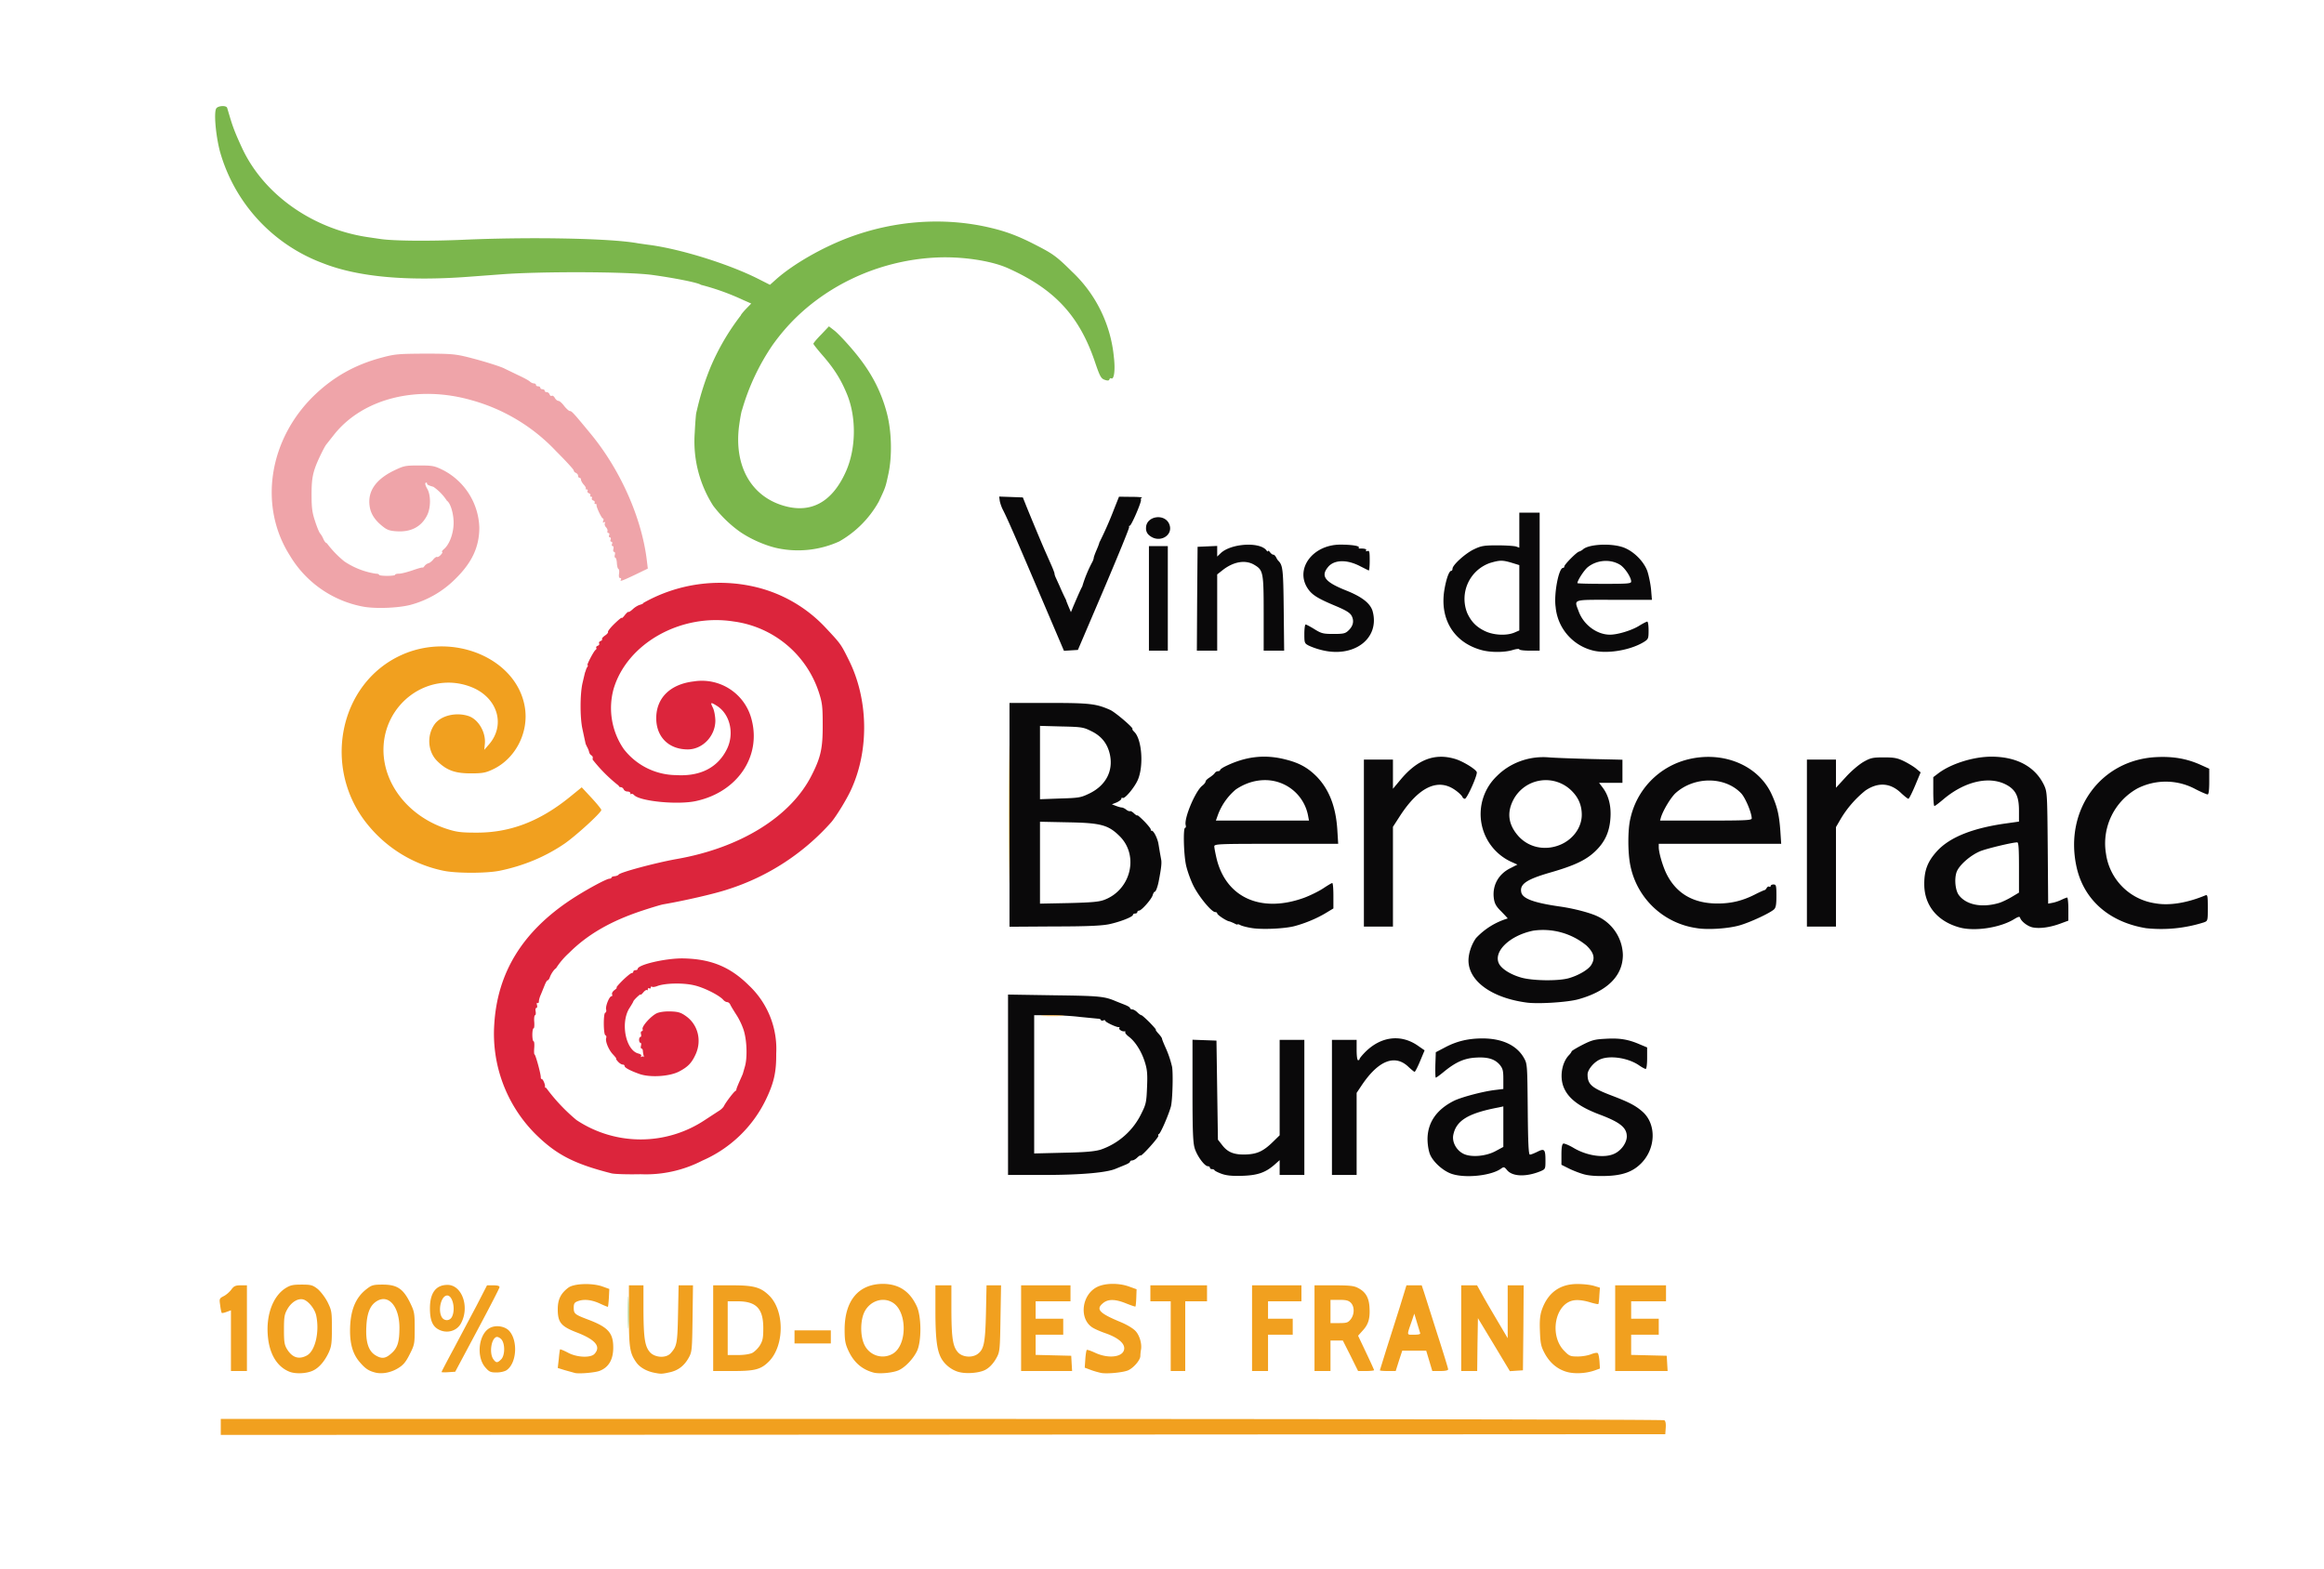 <svg version="1" xmlns="http://www.w3.org/2000/svg" viewBox="0 0 16000 10800"><path d="M8410 8082c-25-9-46-20-48-24-2-5-10-8-18-8s-14-4-14-10c0-5-6-10-14-10-23 0-75-71-91-124-12-40-15-120-15-398v-349l83 3 82 3 5 341 5 341 29 37c38 50 82 68 165 65 77-3 120-23 187-89l44-43v-657h170v930h-170v-102l-36 32c-62 54-117 73-224 76-70 2-107-2-140-14zm1589 2c-60-18-132-82-154-136-10-25-17-69-17-106 1-113 62-202 181-262 50-25 199-65 284-75l57-7v-68c0-59-4-73-25-99-34-39-82-54-163-49-79 4-138 30-217 94-29 24-56 44-60 44-3 0-4-39-3-87l3-88 61-32c82-44 162-63 261-63 134 0 235 47 284 133 24 42 24 46 27 355 2 239 6 312 15 312 7 0 30-9 52-20 48-24 55-17 55 62 0 56-1 58-33 72-100 41-195 38-232-8-18-22-22-23-40-10-65 48-240 68-336 38zm299-159l52-28v-279l-32 7c-212 40-294 91-313 192-8 46 20 100 66 125 51 29 158 21 227-17zm605 160c-29-8-75-26-103-40l-50-25v-70c0-49 4-72 13-76 7-2 39 11 71 30 94 56 219 73 286 37 45-23 80-75 80-116 0-60-45-97-182-149-140-52-217-109-250-184-32-71-17-171 31-224 12-12 21-25 21-29 0-3 34-24 75-45 67-34 86-38 165-42 94-5 152 5 232 40l48 20v74c0 41-4 74-10 74-5 0-26-11-46-25-74-51-199-70-267-41-43 18-87 71-87 104 0 69 28 93 170 147 118 45 163 69 210 111 95 86 90 253-12 355-58 58-129 83-243 86-65 2-118-2-152-12zm-3963-616v-621l318 5c313 4 346 7 427 42l63 25c17 7 32 16 32 21s7 9 15 9 24 9 35 20 24 20 28 20 30 23 57 50c27 28 46 50 43 50-4 0 4 12 17 26 14 15 25 31 25 35 0 5 11 32 24 61a698 698 0 0 1 44 128c10 32 5 237-7 280-17 60-71 184-82 188-5 2-7 7-4 12 5 9-115 143-122 136-3-2-13 4-24 15-10 10-26 19-34 19s-15 4-15 9-15 14-32 21l-66 27c-62 27-239 43-494 43h-248v-621zm640 446a486 486 0 0 0 279-250c31-62 34-77 38-179 4-91 1-122-15-173-23-74-66-141-109-174-17-13-29-27-26-32 2-4 1-7-4-6-15 4-43-13-37-22 3-5 2-8-3-7-12 4-93-34-93-43 0-5-7-6-15-3-8 4-15 2-15-2 0-5-10-10-22-10l-123-12c-55-7-148-12-207-12h-108v952l203-5c153-3 215-9 257-22zm1590-290v-465h170v70c0 40 4 70 10 70s10-4 10-8c0-5 19-28 42-51 109-107 247-122 364-38l42 29-31 74c-17 41-34 74-38 74-3 0-23-16-43-35-93-88-206-43-320 126l-36 54v565h-170v-465zm1340-722c-239-32-399-147-400-289 0-50 21-112 52-155a493 493 0 0 1 218-135c0-2-20-23-44-48-35-34-46-54-51-88-13-89 30-169 113-210l49-25-47-21a362 362 0 0 1-95-588c92-93 226-141 360-129 38 3 168 8 288 11l217 5v159h-161l25 33c41 54 60 128 53 214-7 95-40 164-107 227-63 59-142 96-301 142-171 49-219 82-205 140 11 42 88 70 260 95 102 14 218 45 268 70a302 302 0 0 1 171 265c-1 143-106 248-305 304-73 21-279 34-358 23zm288-167c65-18 134-57 156-90 30-47 21-85-32-136a471 471 0 0 0-366-102c-163 33-279 146-235 229 20 36 79 73 152 94 77 22 250 25 325 5zm-65-916c93-35 157-120 157-210 0-62-21-114-63-158a252 252 0 0 0-409 57c-45 88-33 169 34 246 69 78 178 104 281 65zm-2115 570c-32-5-67-14-78-20s-20-8-20-5-10 0-22-7c-13-6-29-13-35-14-20-3-83-45-83-55 0-5-6-9-14-9-25 0-113-107-150-182-20-40-43-105-51-143-16-77-20-255-6-255 5 0 7-9 4-19-12-47 66-233 114-271 13-10 23-23 23-29s12-18 28-28c15-10 31-23 35-30s15-13 22-13c8 0 15-3 15-8 0-4 15-15 33-24 141-70 275-86 420-48 92 23 151 56 211 116 86 88 133 208 143 367l6 97h-426c-400 0-427 1-427 18 0 9 7 45 15 80 64 272 306 382 605 273 42-16 101-45 131-65s57-36 61-36c5 0 8 39 8 88v87l-53 32c-60 36-138 69-212 89-64 18-224 26-297 14zm387-777a300 300 0 0 0-191-223c-97-36-211-19-306 46a419 419 0 0 0-122 172l-15 42h641l-7-37zm2673 777a543 543 0 0 1-453-428c-19-89-19-252 0-327a538 538 0 0 1 391-405c246-63 492 39 583 243 37 82 50 138 58 247l6 90h-843v23c0 38 28 134 55 187 68 134 185 201 350 201 94 0 172-19 255-61 33-17 63-30 67-31 5 0 12-7 16-15 5-8 12-12 18-9 5 4 9 1 9-4 0-6 9-11 20-11 18 0 20 7 20 78 0 63-4 82-17 94-30 26-154 84-228 107-79 25-232 35-307 21zm382-755c0-38-44-143-73-173-111-116-319-117-448-4-34 29-88 119-104 170l-6 22h315c277 0 316-2 316-15zm1435 752c-155-41-246-151-247-296-1-98 23-160 89-232 88-95 245-158 478-190l85-12v-75c0-89-18-134-69-168-116-76-293-42-446 85-33 28-63 51-67 51-5 0-8-45-8-99v-100l33-25c87-67 243-116 367-116 176 0 304 70 364 199 20 44 21 64 24 430l3 383 31-6c17-3 45-13 61-21 17-8 34-15 39-15 4 0 8 36 8 79v80l-57 21c-68 25-138 35-186 26-35-6-80-40-89-66-3-11-12-9-40 8-95 59-268 86-373 59zm265-169c19-5 59-24 88-41l52-31v-173c0-132-3-173-12-173-32 0-199 40-250 59-70 27-152 99-168 147s-8 125 16 157c50 67 157 89 274 55zm1015 173c-256-42-432-198-480-428-82-388 169-731 550-750 116-6 212 11 305 53l60 27v88c0 59-4 89-11 89-6 0-44-16-83-36a431 431 0 0 0-401-5 433 433 0 0 0-216 449 401 401 0 0 0 341 342c95 17 218-3 343-55 15-6 17 1 17 84 0 91 0 92-27 102a974 974 0 0 1-398 40zm-7825-781v-770h270c281 0 326 5 423 48 36 16 171 132 153 132-3 0 3 9 14 20 52 52 65 236 23 331-23 52-90 132-104 123-5-3-9 0-9 6s-15 17-32 25l-33 13 28 11c16 6 34 11 40 11 7 0 21 7 31 15s22 12 26 10 17 5 28 16c12 11 22 17 22 13s21 14 48 41c26 27 46 52 45 57-2 4 1 8 7 8 13 0 40 54 46 93l9 54 9 50c5 24 1 60-17 153-8 39-20 70-27 70-4 0-10 10-14 23-6 26-77 107-94 107-7 0-12 5-12 10 0 6-7 10-15 10s-15 4-15 9c0 14-90 49-166 65-51 10-150 15-376 15l-308 2v-771zm652 586c183-68 241-303 108-437-79-79-130-93-357-97l-193-4v564l198-4c155-4 207-8 244-22zm-99-734c111-55 163-155 138-268-17-75-58-126-128-160-54-27-67-29-205-32l-148-4v505l139-5c132-4 142-6 204-36zm1887 343v-575h200v201l51-61c116-140 236-186 375-145 53 15 143 70 151 91 7 18-67 184-82 184-7 0-15-7-18-15-4-8-24-28-47-44-118-85-249-25-379 173l-51 79v687h-200v-575zm3050 0v-575h200v194l69-75c38-42 92-87 122-104 48-27 63-30 139-30 72 0 93 4 140 27 30 15 68 38 84 52l29 24-38 91c-21 50-42 91-46 91-5 0-26-17-48-37-74-73-159-80-248-20a728 728 0 0 0-174 202l-29 50v685h-200v-575zM9092 4474c-29-7-66-21-82-29-29-15-30-19-30-80 0-36 4-65 9-65s33 15 62 33c47 29 60 32 130 32 67 0 81-3 102-23 33-31 41-66 23-101-12-22-37-38-116-71-119-50-157-74-186-117-91-135 33-303 224-303 79 0 134 9 127 20-3 4 1 8 8 7 32-1 48 4 42 13-3 6 1 7 9 4 14-5 16 5 16 66 0 39-3 70-7 68l-58-29c-93-49-183-46-224 8-49 61-18 101 125 158 111 44 168 89 184 143 52 190-132 327-358 266zm1108 2c-192-52-291-216-255-420 13-74 32-126 47-126 4 0 8-6 8-14 0-26 90-107 148-134 50-24 69-27 162-27 58 0 115 4 128 8l22 8v-241h140v950h-70c-38 0-70-4-70-9s-21-3-47 5c-56 17-152 17-213 0zm225-120l35-15v-450l-52-16c-65-19-81-19-149 1a262 262 0 0 0-158 344c27 60 64 98 124 126 59 28 147 32 200 10zm534 121a340 340 0 0 1-249-298c-13-89 21-269 51-269 5 0 9-4 9-10 0-13 84-98 101-102 7-2 19-8 27-15 36-34 178-44 266-18 73 21 150 94 177 166 10 30 22 87 26 127l6 72h-262c-294 0-274-7-241 83 34 90 125 157 214 157 53 0 148-29 199-60 27-17 53-30 58-30s9 27 9 60c0 57-2 61-32 80-96 59-261 85-359 57zm271-473c0-29-43-94-76-115-68-42-162-34-225 18-25 22-69 90-69 108 0 3 83 5 185 5 164 0 185-2 185-16zm-4079 69c-175-411-221-514-248-566-8-16-17-42-20-58l-4-30 82 3 81 3 20 50c18 46 116 282 138 330l34 77c14 31 26 62 26 68 0 5 4 18 9 28l26 57a1508 1508 0 0 0 45 97c-1 2 7 21 16 43l17 40 18-44c39-91 51-117 60-133a900 900 0 0 1 70-170c5-10 9-22 9-27s9-30 20-55c11-26 19-47 18-49a2569 2569 0 0 0 103-234l33-83 85 1c48 0 80 3 73 6-6 2-10 8-7 13 7 11-66 180-77 180-5 0-7 4-4 8 3 5-76 197-174 428l-179 419-48 3-48 3-174-408zm759 47v-360h130v720h-130v-360zm332 3l3-358 68-3 67-3v73l24-23c70-67 266-80 314-21 6 9 12 12 12 6 0-5 7-1 14 9 8 10 18 17 22 16 5-1 13 7 19 17 5 11 12 21 15 24 32 32 35 58 38 338l3 282h-141v-255c0-283-3-299-63-335-62-38-146-24-224 39l-33 26v525h-140l2-357zm-326-434a61 61 0 0 1-26-54c0-82 128-103 160-26 31 76-65 134-134 80z" fill="#0a090a"/><path d="M1520 9825v-55h4963c2729 0 4968 4 4975 9 9 5 12 24 10 52l-3 44-4972 3-4973 2v-55zm476-379c-90-34-145-127-153-261-9-137 38-259 119-313 36-23 52-27 114-27 65 0 76 3 111 30 21 18 51 57 68 90 28 57 30 67 30 180 0 104-3 127-23 170-26 55-63 100-103 120-41 22-119 27-163 11zm115-112c59-30 90-163 66-276-9-43-50-96-84-109-37-14-85 14-114 64-21 37-24 55-24 142 0 86 3 105 22 136 36 57 80 71 134 43zm474 117c-47-12-70-27-109-73-45-52-66-120-66-214 0-138 36-230 116-290 33-26 46-29 109-29 98 0 140 28 187 122 31 64 33 73 33 179 0 107-1 113-35 180-27 54-45 74-80 95-49 30-109 41-155 30zm109-132c43-37 56-79 56-179-1-145-75-231-156-181-46 28-68 82-72 179-5 103 15 164 62 193 44 27 70 24 110-12zm1266 135l-72-20-48-15 7-62c3-34 7-64 9-66s26 8 53 22c61 34 158 38 184 9 46-50 7-97-118-146-113-43-135-70-135-162 0-67 21-109 73-148 39-29 161-33 232-9l50 18-3 60c-2 33-5 61-7 63-1 1-26-9-56-23-57-26-110-32-153-15-21 8-26 16-26 44 0 42 6 47 107 85 132 51 166 91 165 193-1 81-32 133-94 157-32 12-134 21-168 15zm540-3c-51-11-96-37-119-70-45-63-51-102-51-322v-209h100v173c1 194 10 250 47 290 36 36 109 39 140 5 43-48 47-66 51-270l4-198h99l-3 228c-3 212-4 230-25 268-31 57-73 90-133 103-56 12-59 12-110 2zm1515 0c-79-21-136-69-174-151-21-46-26-69-26-145 0-200 96-315 265-315 109 1 184 51 232 155 32 70 33 238 2 306-26 55-84 116-130 135-41 17-130 25-169 15zm133-131c99-61 98-290-2-351-66-41-154-13-193 61-30 57-32 165-3 227 35 77 127 106 198 63zm463 129c-53-10-108-52-133-101-28-54-38-136-38-325v-173h110v173c1 194 10 250 47 290 31 32 94 37 132 11 45-32 54-75 59-281l4-193h100l-4 228c-3 209-5 230-25 267-25 47-58 80-93 93-42 16-113 21-159 11zm974 5c-16-3-50-12-74-21l-43-16 4-58c2-32 7-61 10-64s29 6 59 20c96 44 199 28 199-32 0-37-47-74-126-102-38-13-82-32-98-44-87-62-68-220 34-274 54-29 152-31 225-4l50 18-2 58c-1 31-4 59-6 61-1 2-30-8-63-21-73-30-123-32-158-4-54 43-30 70 117 131 48 20 89 45 106 64 28 31 44 90 36 129-2 11-4 30-4 42-1 29-48 83-86 99-35 14-135 24-180 18zm3202-8c-64-18-116-61-152-127-25-47-30-67-33-151-3-72 0-109 12-146 41-121 126-183 250-181 39 0 89 6 111 13l40 12-4 54c-1 30-5 57-7 59s-31-4-63-14c-39-11-75-16-103-12-132 18-175 242-68 349 34 35 42 38 93 38 30 0 71-7 92-16 21-8 41-12 45-7 5 4 10 30 12 57l3 49-39 14c-60 20-136 24-189 9zm-7747 1c0-3 38-76 85-163l157-296 71-138h44c28 0 43 4 42 13 0 6-69 140-153 297l-152 285-47 3c-26 2-47 1-47-1zm302-31c-68-77-45-242 38-276 42-18 100-6 127 25 60 69 50 221-19 269-13 9-43 16-69 16-41 0-51-4-77-34zm108-56c28-28 28-112 0-140-11-11-26-17-33-14-36 13-49 112-21 152 19 27 28 28 54 2zm-1860-129v-209l-30 11c-16 6-31 9-33 7-3-3-8-26-11-52-7-45-6-48 23-63 17-8 41-29 53-45 18-25 29-30 65-30h43v590h-110v-209zm3320-86v-295h133c145 0 193 13 250 68 109 103 109 346 1 456-55 55-95 66-246 66h-138v-295zm270 170c15-8 39-31 52-52 19-32 23-51 23-118 0-135-48-185-177-185h-68v370h70c43 0 82-6 100-15zm1850-170v-295h340v110h-240v120h190v110h-190v139l123 3 122 3 3 53 3 52h-351v-295zm1030 55v-240h-140v-110h390v110h-150v480h-100v-240zm560-55v-295h340v110h-230v120h170v110h-170v250h-110v-295zm430 0v-295h133c106 0 139 3 166 18 50 25 74 63 79 126 6 80-5 122-44 165l-34 38 55 116c30 63 55 118 55 121s-25 6-55 6h-55l-52-105-53-105h-85v210h-110v-295zm249-61c27-34 27-88 1-114-16-16-33-20-80-20h-60v160h59c52 0 62-3 80-26zm201 351l44-142 92-290 47-153h105l16 48 90 283c42 130 76 241 76 247 0 8-20 12-55 12h-54l-21-70-21-70h-165l-23 70-22 70h-55c-30 0-54-2-54-5zm277-257l-22-73-18-60-17 50c-36 104-37 95 15 95 34 0 46-4 42-12zm283-33v-295h109l38 68c20 37 68 118 105 181l68 115v-364h110l-2 293-3 292-45 3-45 3-110-183-110-182-3 182-2 182h-110v-295zm1060 0v-295h350v110h-240v120h190v110h-190v139l123 3 122 3 3 53 3 52h-361v-295zm-5650 60v-45h250v90h-250v-45zm-2456-54c-38-23-54-65-54-143 0-106 41-161 121-161 99 0 153 150 94 262-29 58-103 77-161 42zm97-83c27-51 6-148-32-148-42 0-66 102-37 150 17 27 54 26 69-2zm4072-2075c37-2 96-2 130 0s4 3-68 3c-71 0-99-1-62-3zm-238-1388c0-423 1-595 2-382 2 214 2 560 0 770-1 210-2 36-2-388zm-3894 390a909 909 0 0 1-517-314c-319-386-203-975 230-1171 355-161 792 22 849 357 30 175-64 358-221 431-49 23-70 27-152 27-109 0-167-22-231-86s-72-175-17-252c43-60 147-85 233-57 68 22 121 112 113 192l-4 41 33-38c117-136 57-326-126-396-291-111-601 114-601 435 1 239 176 458 435 543 68 22 98 26 205 26 231 1 436-77 645-247l80-65 67 72c37 40 67 77 68 84 0 18-176 179-255 233-131 89-279 151-443 185-91 19-303 19-391 0z" fill="#f1a01f"/><path d="M4210 8079c-260-66-382-130-526-273a977 977 0 0 1-281-755c22-355 194-635 527-856 100-66 245-145 267-145 7 0 13-4 13-8s10-8 22-9c11-1 24-6 27-11 10-16 258-82 398-107 442-77 789-293 932-579 63-124 76-187 75-351 0-124-4-149-27-220a717 717 0 0 0-587-486c-364-57-734 152-826 466a498 498 0 0 0 70 412 461 461 0 0 0 362 180c167 10 288-53 350-182 51-107 19-240-72-296-42-26-45-24-26 14 9 18 16 56 17 88 0 107-88 199-190 199-131 0-217-86-217-215 0-139 96-234 257-253a353 353 0 0 1 400 264c66 254-99 497-381 559-123 28-385 3-428-40-7-8-16-11-20-8-3 4-6 1-6-5 0-7-9-12-20-12s-23-7-26-15c-4-8-12-15-20-15s-14-4-14-10a1051 1051 0 0 1-180-180l1-16c0-4-4-10-11-14-6-4-12-13-14-21-1-8-7-23-13-34s-11-23-12-27l-2-10-4-18-16-75c-16-77-16-233 1-310 17-72 17-74 20-80l4-12c1-5 5-14 9-20 5-7 6-13 2-13-8 0 43-97 55-105 6-4 8-10 5-15-3-4 2-11 11-14 8-3 12-10 9-16s1-13 9-16c9-3 14-10 11-14s7-15 20-24c14-9 23-20 21-25-3-4 17-30 44-56 28-27 50-45 50-41 0 5 10-3 21-18 12-15 23-25 26-23 2 3 16-6 30-19 15-14 37-27 50-30 13-4 23-9 23-13a1069 1069 0 0 1 781-107 965 965 0 0 1 474 279c103 110 104 111 159 222 134 268 141 617 17 889-28 63-99 180-137 226a1602 1602 0 0 1-714 464c-86 29-294 77-445 103-16 3-83 23-149 45-213 71-372 163-498 289a528 528 0 0 0-90 106c-15 9-36 41-44 66-4 9-10 17-14 17s-13 15-20 33l-26 64c-8 17-14 38-14 48 0 9-4 14-9 11-5-4-7 3-4 14s1 20-4 20c-6 0-8 11-5 25 2 14 0 25-4 25-5 0-8 20-6 45s0 45-4 45c-5 0-9 20-9 45s4 45 9 45c4 0 6 20 4 45s-1 45 2 45c7 0 45 140 43 158 0 6 3 12 7 12 9 0 25 40 22 53-1 4 2 7 8 7a1251 1251 0 0 0 209 222 798 798 0 0 0 885-1l95-62c14-8 31-24 36-35 13-26 68-98 78-102 4-2 7-7 7-12 0-4 10-29 22-56s23-51 23-54l13-45c17-56 15-166-4-238-8-33-32-85-52-116s-40-64-44-73c-4-10-14-18-21-18-8 0-20-7-27-15-27-32-134-86-202-101-76-18-198-15-252 5-15 6-32 9-37 5-5-3-9 0-9 6s-4 8-10 5c-5-3-10-1-10 6s-3 10-6 6c-4-3-15 4-25 16s-18 19-19 15c0-8-50 40-50 48 0 2-12 23-27 46-63 101-25 290 62 312 16 4 23 11 19 18-4 6-3 8 4 4 5-3 12-3 15 1 2 5 2 1-1-7s-5-23-6-32c0-10-4-18-9-18s-7-9-4-20 1-20-4-20-9-9-9-20 4-20 9-20 7-9 4-20 0-20 6-20c5 0 8-6 5-14-7-18 56-89 97-109 20-9 55-14 95-13 53 2 71 7 106 32 83 58 111 168 67 264-27 59-53 86-114 118-66 34-196 42-269 18-63-22-106-44-106-56 0-6-6-10-13-10-8 0-22-9-32-20s-16-20-13-20c4 0-7-14-22-30-31-33-55-93-46-115 2-7 0-15-6-17-14-5-15-151-1-155 6-2 9-12 6-22-6-22 22-91 36-91 6 0 8-6 5-14s5-21 18-30c12-9 18-16 13-16s14-22 42-50c28-27 56-50 62-50s11-4 11-10c0-5 7-10 15-10s15-4 15-8c0-30 192-74 310-73 193 3 326 57 456 186a601 601 0 0 1 188 470c1 129-16 202-73 320a871 871 0 0 1-435 416 848 848 0 0 1-426 94c-91 2-181-1-200-6z" fill="#dc253c"/><path d="M4324 9035c0-99 2-138 3-87 2 51 2 132 0 180-1 48-3 6-3-93zm1030-5260c-88-19-193-66-266-118a858 858 0 0 1-178-175 822 822 0 0 1-127-502c3-63 8-124 10-135l12-50a1878 1878 0 0 1 86-265 1605 1605 0 0 1 209-358c0-4 16-24 36-45l36-37-59-26a1654 1654 0 0 0-288-103c-15-14-181-47-335-68-169-23-769-25-1040-4l-215 16c-431 33-771 2-1010-92a1155 1155 0 0 1-711-771c-30-116-43-275-24-297 15-18 69-20 74-2l20 67c20 67 38 113 82 208 150 324 493 564 881 617l75 11c94 13 332 15 565 5 467-21 1023-10 1204 24l70 10c217 27 552 131 757 234l83 42 47-42c118-103 313-215 497-284 316-118 660-142 977-66 110 26 196 59 315 121 113 58 139 77 243 180a929 929 0 0 1 289 592c10 86 1 155-19 143-5-3-10 1-12 7-4 10-12 10-33 3-25-9-33-23-69-130-108-314-278-496-598-639-114-51-314-81-488-73-274 12-543 100-770 252-144 97-261 210-362 352a1556 1556 0 0 0-209 445c-5 10-14 61-21 113-34 270 80 477 300 545 193 60 342-21 437-236 69-157 72-373 5-533-41-99-87-172-164-261-36-41-66-79-66-83 0-5 24-34 54-64l53-56 35 27c33 25 124 125 175 192 93 120 153 242 189 379 33 126 37 297 10 420-19 88-19 90-66 189a716 716 0 0 1-272 274 688 688 0 0 1-424 47z" fill="#7bb64c"/><path d="M2495 4176a747 747 0 0 1-500-352c-217-342-144-803 173-1106 131-125 278-207 457-255 93-25 115-27 300-28 178 0 210 3 295 24 108 27 229 65 256 80l89 43c39 18 76 38 83 45s20 13 28 13 14 5 14 10c0 6 7 10 15 10s15 5 15 10c0 6 7 10 15 10s15 5 15 10c0 6 6 10 14 10s17 7 20 16c3 8 10 13 15 9 6-3 15 4 21 15s17 20 24 20c8 0 26 16 40 35 15 19 33 35 39 35 13 0 25 13 138 150 210 252 359 589 393 885l6 50-89 43c-93 44-106 48-96 32 3-5 1-10-6-10s-10-11-7-30c2-16 1-31-4-32-5-2-10-20-11-41-1-20-6-37-11-37-4 0-6-9-3-20s1-20-5-20-8-9-5-20 1-20-5-20-8-7-4-15c3-8 1-15-5-15s-9-7-5-15c3-8 1-15-5-15s-9-7-5-15c3-8 1-15-5-15s-9-6-7-12c3-7-2-19-9-27-8-7-12-20-9-28 4-9 2-11-6-7-8 5-9 2-5-9 3-10 3-17-2-17-9 0-47-81-44-92 2-5-2-8-8-8-5 0-8-4-5-9s-1-12-10-15c-8-3-12-10-9-16 3-5 1-10-5-10s-9-4-6-9-1-12-10-15c-8-3-12-10-9-16 3-5 1-10-6-10s-10-3-6-6c3-3-3-15-14-27-10-11-19-27-19-34s-4-13-10-13c-5 0-10-6-10-14s-7-16-15-20c-8-3-15-10-15-17 0-6-55-66-122-133a1260 1260 0 0 0-580-350c-372-107-747-14-946 234l-56 71c-12 15-48 88-67 134-27 68-34 111-34 210 0 89 4 124 24 183 13 41 29 79 35 85 6 7 17 24 23 40 7 15 17 27 23 27a704 704 0 0 0 120 125 533 533 0 0 0 217 85c12 0 23 3 23 8 0 4 25 7 55 7s55-3 55-7c0-5 12-8 28-8 15 0 57-11 95-24 37-13 67-21 67-18s6-2 13-11c6-9 19-17 27-19s23-13 33-26c10-12 22-20 26-17 5 2 16-4 26-15s14-20 9-20c-5-1 1-9 12-19 38-31 67-109 67-181 0-65-22-137-46-152a346 346 0 0 0-93-96c-35-10-44-15-44-23 0-6-4-8-10-4-5 3-1 19 10 38 27 43 27 134 0 186-40 79-112 116-211 109-47-3-66-10-96-35-52-41-81-86-88-137-15-101 39-182 163-244 73-35 80-37 177-37 93 0 105 2 166 32a462 462 0 0 1 249 395c0 133-50 241-164 353a686 686 0 0 1-311 180c-86 22-245 28-330 11z" fill="#efa4a9"/></svg>